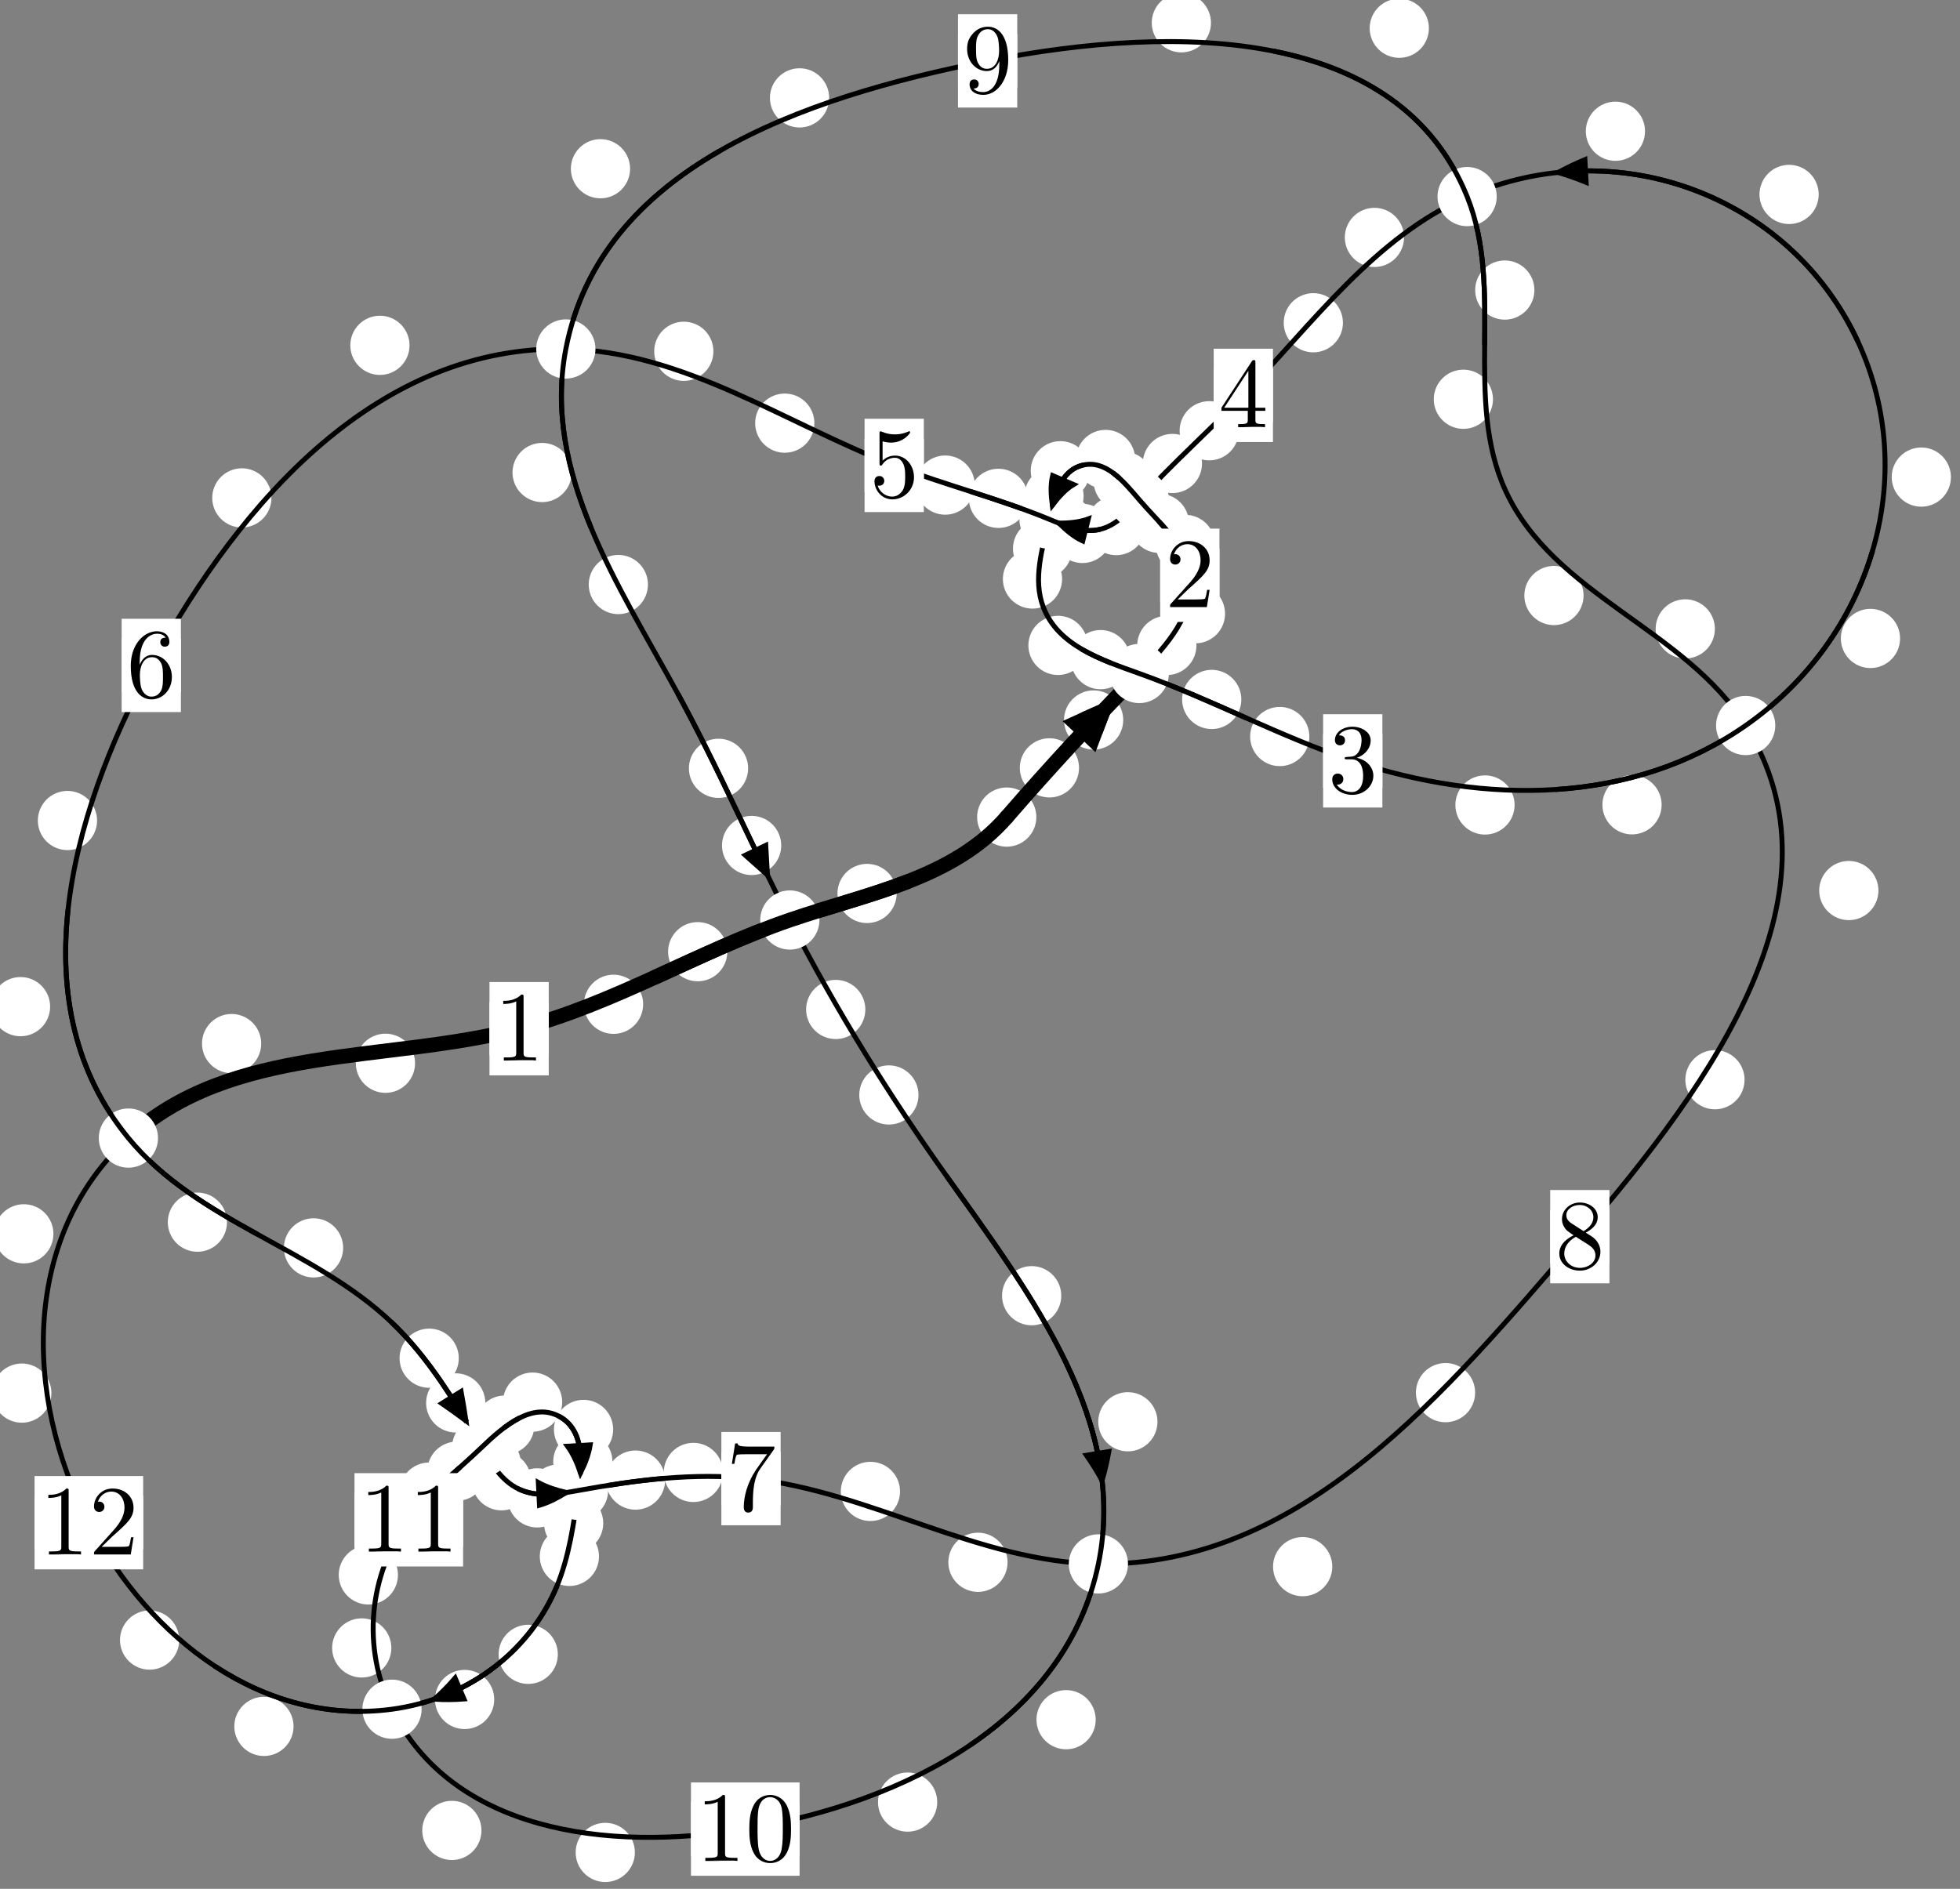 <?xml version="1.0"?>
<!-- Created by MetaPost 1.999 on 2021.07.06:0010 -->
<svg version="1.1" xmlns="http://www.w3.org/2000/svg" xmlns:xlink="http://www.w3.org/1999/xlink" width="197.844" height="190.704" viewBox="0 0 197.844 190.704">
<rect x="0" y="0" width="197.844" height="190.704" fill="#808080" stroke="none"/>
<!-- Original BoundingBox: -115.917358 -122.017807 81.927139 68.686371 -->
  <defs>
    <g transform="scale(0.01,0.01)" id="GLYPHcmr10_48">
      <path style="fill-rule: evenodd;" d="M460 -320C460 -400,455 -480,420 -554C374 -650,292 -666,250 -666C190 -666,117 -640,76 -547C44 -478,39 -400,39 -320C39 -245,43 -155,84 -79C127 2,200 22,249 22C303 22,379 1,423 -94C455 -163,460 -241,460 -320M249 -0C210 -0,151 -25,133 -121C122 -181,122 -273,122 -332C122 -396,122 -462,130 -516C149 -635,224 -644,249 -644C282 -644,348 -626,367 -527C377 -471,377 -395,377 -332C377 -257,377 -189,366 -125C351 -30,294 -0,249 -0"></path>
    </g>
    <g transform="scale(0.01,0.01)" id="GLYPHcmr10_49">
      <path style="fill-rule: evenodd;" d="M294 -640C294 -664,294 -666,271 -666C209 -602,121 -602,89 -602L89 -571C109 -571,168 -571,220 -597L220 -79C220 -43,217 -31,127 -31L95 -31L95 -0L257 -0L130 -3L217 -3L257 -3L297 -3L384 -3L419 -0L419 -31L387 -31C297 -31,294 -42,294 -79"></path>
    </g>
    <g transform="scale(0.01,0.01)" id="GLYPHcmr10_50">
      <path style="fill-rule: evenodd;" d="M127 -77L233 -180C389 -318,449 -372,449 -472C449 -586,359 -666,237 -666C124 -666,50 -574,50 -485C50 -429,100 -429,103 -429C120 -429,155 -441,155 -482C155 -508,137 -534,102 -534C94 -534,92 -534,89 -533C112 -598,166 -635,224 -635C315 -635,358 -554,358 -472C358 -392,308 -313,253 -251L61 -37C50 -26,50 -24,50 -0L421 -0L449 -174L424 -174C419 -144,412 -100,402 -85C395 -77,329 -77,307 -77"></path>
    </g>
    <g transform="scale(0.01,0.01)" id="GLYPHcmr10_51">
      <path style="fill-rule: evenodd;" d="M290 -352C372 -379,430 -449,430 -528C430 -610,342 -666,246 -666C145 -666,69 -606,69 -530C69 -497,91 -478,120 -478C151 -478,171 -500,171 -529C171 -579,124 -579,109 -579C140 -628,206 -641,242 -641C283 -641,338 -619,338 -529C338 -517,336 -459,310 -415C280 -367,246 -364,221 -363C213 -362,189 -360,182 -360C174 -359,167 -358,167 -348C167 -337,174 -337,191 -337L235 -337C317 -337,354 -269,354 -171C354 -35,285 -6,241 -6C198 -6,123 -23,88 -82C123 -77,154 -99,154 -137C154 -173,127 -193,98 -193C74 -193,42 -179,42 -135C42 -44,135 22,244 22C366 22,457 -69,457 -171C457 -253,394 -331,290 -352"></path>
    </g>
    <g transform="scale(0.01,0.01)" id="GLYPHcmr10_52">
      <path style="fill-rule: evenodd;" d="M294 -165L294 -78C294 -42,292 -31,218 -31L197 -31L197 -0L332 -0L238 -3L290 -3L332 -3L374 -3L427 -3L468 -0L468 -31L447 -31C373 -31,371 -42,371 -78L371 -165L471 -165L471 -196L371 -196L371 -651C371 -671,371 -677,355 -677C346 -677,343 -677,335 -665L28 -196L28 -165M300 -196L56 -196L300 -569"></path>
    </g>
    <g transform="scale(0.01,0.01)" id="GLYPHcmr10_53">
      <path style="fill-rule: evenodd;" d="M449 -201C449 -320,367 -420,259 -420C211 -420,168 -404,132 -369L132 -564C152 -558,185 -551,217 -551C340 -551,410 -642,410 -655C410 -661,407 -666,400 -666C399 -666,397 -666,392 -663C372 -654,323 -634,256 -634C216 -634,170 -641,123 -662C115 -665,113 -665,111 -665C101 -665,101 -657,101 -641L101 -345C101 -327,101 -319,115 -319C122 -319,124 -322,128 -328C139 -344,176 -398,257 -398C309 -398,334 -352,342 -334C358 -297,360 -258,360 -208C360 -173,360 -113,336 -71C312 -32,275 -6,229 -6C156 -6,99 -59,82 -118C85 -117,88 -116,99 -116C132 -116,149 -141,149 -165C149 -189,132 -214,99 -214C85 -214,50 -207,50 -161C50 -75,119 22,231 22C347 22,449 -74,449 -201"></path>
    </g>
    <g transform="scale(0.01,0.01)" id="GLYPHcmr10_54">
      <path style="fill-rule: evenodd;" d="M132 -328L132 -352C132 -605,256 -641,307 -641C331 -641,373 -635,395 -601C380 -601,340 -601,340 -556C340 -525,364 -510,386 -510C402 -510,432 -519,432 -558C432 -618,388 -666,305 -666C177 -666,42 -537,42 -316C42 -49,158 22,251 22C362 22,457 -72,457 -204C457 -331,368 -427,257 -427C189 -427,152 -376,132 -328M251 -6C188 -6,158 -66,152 -81C134 -128,134 -208,134 -226C134 -304,166 -404,256 -404C272 -404,318 -404,349 -342C367 -305,367 -254,367 -205C367 -157,367 -107,350 -71C320 -11,274 -6,251 -6"></path>
    </g>
    <g transform="scale(0.01,0.01)" id="GLYPHcmr10_55">
      <path style="fill-rule: evenodd;" d="M476 -609C485 -621,485 -623,485 -644L242 -644C120 -644,118 -657,114 -676L89 -676L56 -470L81 -470C84 -486,93 -549,106 -561C113 -567,191 -567,204 -567L411 -567C400 -551,321 -442,299 -409C209 -274,176 -135,176 -33C176 -23,176 22,222 22C268 22,268 -23,268 -33L268 -84C268 -139,271 -194,279 -248C283 -271,297 -357,341 -419"></path>
    </g>
    <g transform="scale(0.01,0.01)" id="GLYPHcmr10_56">
      <path style="fill-rule: evenodd;" d="M163 -457C117 -487,113 -521,113 -538C113 -599,178 -641,249 -641C322 -641,386 -589,386 -517C386 -460,347 -412,287 -377M309 -362C381 -399,430 -451,430 -517C430 -609,341 -666,250 -666C150 -666,69 -592,69 -499C69 -481,71 -436,113 -389C124 -377,161 -352,186 -335C128 -306,42 -250,42 -151C42 -45,144 22,249 22C362 22,457 -61,457 -168C457 -204,446 -249,408 -291C389 -312,373 -322,309 -362M209 -320L332 -242C360 -223,407 -193,407 -132C407 -58,332 -6,250 -6C164 -6,92 -68,92 -151C92 -209,124 -273,209 -320"></path>
    </g>
    <g transform="scale(0.01,0.01)" id="GLYPHcmr10_57">
      <path style="fill-rule: evenodd;" d="M367 -318L367 -286C367 -52,263 -6,205 -6C188 -6,134 -8,107 -42C151 -42,159 -71,159 -88C159 -119,135 -134,113 -134C97 -134,67 -125,67 -86C67 -19,121 22,206 22C335 22,457 -114,457 -329C457 -598,342 -666,253 -666C198 -666,149 -648,106 -603C65 -558,42 -516,42 -441C42 -316,130 -218,242 -218C303 -218,344 -260,367 -318M243 -241C227 -241,181 -241,150 -304C132 -341,132 -391,132 -440C132 -494,132 -541,153 -578C180 -628,218 -641,253 -641C299 -641,332 -607,349 -562C361 -530,365 -467,365 -421C365 -338,331 -241,243 -241"></path>
    </g>
  </defs>
  <path d="M108.918 77.526C108.918 76.734,108.603 75.973,108.042 75.413C107.482 74.852,106.722 74.538,105.929 74.538C105.136 74.538,104.376 74.852,103.816 75.413C103.255 75.973,102.94 76.734,102.94 77.526C102.94 78.319,103.255 79.079,103.816 79.64C104.376 80.2,105.136 80.515,105.929 80.515C106.722 80.515,107.482 80.2,108.042 79.64C108.603 79.079,108.918 78.319,108.918 77.526Z" style="fill: rgb(100%,100%,100%);stroke: none;"></path>
  <path d="M104.609 82.496C104.609 81.703,104.294 80.943,103.734 80.382C103.173 79.822,102.413 79.507,101.62 79.507C100.828 79.507,100.068 79.822,99.507 80.382C98.947 80.943,98.632 81.703,98.632 82.496C98.632 83.288,98.947 84.049,99.507 84.609C100.068 85.17,100.828 85.485,101.62 85.485C102.413 85.485,103.173 85.17,103.734 84.609C104.294 84.049,104.609 83.288,104.609 82.496Z" style="fill: rgb(100%,100%,100%);stroke: none;"></path>
  <path d="M120.77 65.169C120.77 64.376,120.455 63.616,119.894 63.056C119.334 62.495,118.574 62.18,117.781 62.18C116.988 62.18,116.228 62.495,115.668 63.056C115.107 63.616,114.792 64.376,114.792 65.169C114.792 65.962,115.107 66.722,115.668 67.282C116.228 67.843,116.988 68.158,117.781 68.158C118.574 68.158,119.334 67.843,119.894 67.282C120.455 66.722,120.77 65.962,120.77 65.169Z" style="fill: rgb(100%,100%,100%);stroke: none;"></path>
  <path d="M113.38 72.692C113.38 71.899,113.065 71.139,112.504 70.579C111.944 70.018,111.184 69.703,110.391 69.703C109.598 69.703,108.838 70.018,108.278 70.579C107.717 71.139,107.402 71.899,107.402 72.692C107.402 73.485,107.717 74.245,108.278 74.805C108.838 75.366,109.598 75.681,110.391 75.681C111.184 75.681,111.944 75.366,112.504 74.805C113.065 74.245,113.38 73.485,113.38 72.692Z" style="fill: rgb(100%,100%,100%);stroke: none;"></path>
  <path d="M122.634 54.967C122.634 54.175,122.319 53.415,121.759 52.854C121.198 52.294,120.438 51.979,119.645 51.979C118.853 51.979,118.093 52.294,117.532 52.854C116.972 53.415,116.657 54.175,116.657 54.967C116.657 55.76,116.972 56.52,117.532 57.081C118.093 57.641,118.853 57.956,119.645 57.956C120.438 57.956,121.198 57.641,121.759 57.081C122.319 56.52,122.634 55.76,122.634 54.967Z" style="fill: rgb(100%,100%,100%);stroke: none;"></path>
  <path d="M123.658 61.964C123.658 61.171,123.343 60.411,122.783 59.85C122.222 59.29,121.462 58.975,120.67 58.975C119.877 58.975,119.117 59.29,118.556 59.85C117.996 60.411,117.681 61.171,117.681 61.964C117.681 62.756,117.996 63.517,118.556 64.077C119.117 64.637,119.877 64.952,120.67 64.952C121.462 64.952,122.222 64.637,122.783 64.077C123.343 63.517,123.658 62.756,123.658 61.964Z" style="fill: rgb(100%,100%,100%);stroke: none;"></path>
  <path d="M116.371 48.567C116.371 47.775,116.056 47.015,115.495 46.454C114.935 45.894,114.175 45.579,113.382 45.579C112.589 45.579,111.829 45.894,111.269 46.454C110.708 47.015,110.393 47.775,110.393 48.567C110.393 49.36,110.708 50.12,111.269 50.681C111.829 51.241,112.589 51.556,113.382 51.556C114.175 51.556,114.935 51.241,115.495 50.681C116.056 50.12,116.371 49.36,116.371 48.567Z" style="fill: rgb(100%,100%,100%);stroke: none;"></path>
  <path d="M120.02 52.842C120.02 52.049,119.705 51.289,119.145 50.728C118.584 50.168,117.824 49.853,117.032 49.853C116.239 49.853,115.479 50.168,114.918 50.728C114.358 51.289,114.043 52.049,114.043 52.842C114.043 53.634,114.358 54.394,114.918 54.955C115.479 55.515,116.239 55.83,117.032 55.83C117.824 55.83,118.584 55.515,119.145 54.955C119.705 54.394,120.02 53.634,120.02 52.842Z" style="fill: rgb(100%,100%,100%);stroke: none;"></path>
  <path d="M110.022 47.529C110.022 46.736,109.707 45.976,109.147 45.416C108.586 44.855,107.826 44.54,107.033 44.54C106.241 44.54,105.481 44.855,104.92 45.416C104.36 45.976,104.045 46.736,104.045 47.529C104.045 48.322,104.36 49.082,104.92 49.642C105.481 50.203,106.241 50.518,107.033 50.518C107.826 50.518,108.586 50.203,109.147 49.642C109.707 49.082,110.022 48.322,110.022 47.529Z" style="fill: rgb(100%,100%,100%);stroke: none;"></path>
  <path d="M114.587 46.389C114.587 45.597,114.272 44.837,113.711 44.276C113.151 43.716,112.391 43.401,111.598 43.401C110.805 43.401,110.045 43.716,109.485 44.276C108.924 44.837,108.609 45.597,108.609 46.389C108.609 47.182,108.924 47.942,109.485 48.503C110.045 49.063,110.805 49.378,111.598 49.378C112.391 49.378,113.151 49.063,113.711 48.503C114.272 47.942,114.587 47.182,114.587 46.389Z" style="fill: rgb(100%,100%,100%);stroke: none;"></path>
  <path d="M108.227 55.391C108.227 54.599,107.912 53.838,107.352 53.278C106.791 52.717,106.031 52.402,105.239 52.402C104.446 52.402,103.686 52.717,103.125 53.278C102.565 53.838,102.25 54.599,102.25 55.391C102.25 56.184,102.565 56.944,103.125 57.505C103.686 58.065,104.446 58.38,105.239 58.38C106.031 58.38,106.791 58.065,107.352 57.505C107.912 56.944,108.227 56.184,108.227 55.391Z" style="fill: rgb(100%,100%,100%);stroke: none;"></path>
  <path d="M109.382 50.101C109.382 49.308,109.067 48.548,108.507 47.988C107.946 47.427,107.186 47.112,106.394 47.112C105.601 47.112,104.841 47.427,104.28 47.988C103.72 48.548,103.405 49.308,103.405 50.101C103.405 50.894,103.72 51.654,104.28 52.214C104.841 52.775,105.601 53.09,106.394 53.09C107.186 53.09,107.946 52.775,108.507 52.214C109.067 51.654,109.382 50.894,109.382 50.101Z" style="fill: rgb(100%,100%,100%);stroke: none;"></path>
  <path d="M109.784 65.163C109.784 64.37,109.469 63.61,108.908 63.049C108.348 62.489,107.588 62.174,106.795 62.174C106.002 62.174,105.242 62.489,104.682 63.049C104.121 63.61,103.806 64.37,103.806 65.163C103.806 65.955,104.121 66.715,104.682 67.276C105.242 67.836,106.002 68.151,106.795 68.151C107.588 68.151,108.348 67.836,108.908 67.276C109.469 66.715,109.784 65.955,109.784 65.163Z" style="fill: rgb(100%,100%,100%);stroke: none;"></path>
  <path d="M107.209 58.46C107.209 57.668,106.894 56.908,106.334 56.347C105.773 55.787,105.013 55.472,104.22 55.472C103.428 55.472,102.668 55.787,102.107 56.347C101.547 56.908,101.232 57.668,101.232 58.46C101.232 59.253,101.547 60.013,102.107 60.574C102.668 61.134,103.428 61.449,104.22 61.449C105.013 61.449,105.773 61.134,106.334 60.574C106.894 60.013,107.209 59.253,107.209 58.46Z" style="fill: rgb(100%,100%,100%);stroke: none;"></path>
  <path d="M125.301 70.619C125.301 69.826,124.986 69.066,124.425 68.506C123.865 67.945,123.105 67.63,122.312 67.63C121.519 67.63,120.759 67.945,120.199 68.506C119.638 69.066,119.323 69.826,119.323 70.619C119.323 71.412,119.638 72.172,120.199 72.732C120.759 73.293,121.519 73.608,122.312 73.608C123.105 73.608,123.865 73.293,124.425 72.732C124.986 72.172,125.301 71.412,125.301 70.619Z" style="fill: rgb(100%,100%,100%);stroke: none;"></path>
  <path d="M114.08 66.6C114.08 65.807,113.765 65.047,113.204 64.487C112.644 63.926,111.884 63.611,111.091 63.611C110.298 63.611,109.538 63.926,108.978 64.487C108.417 65.047,108.102 65.807,108.102 66.6C108.102 67.393,108.417 68.153,108.978 68.713C109.538 69.274,110.298 69.589,111.091 69.589C111.884 69.589,112.644 69.274,113.204 68.713C113.765 68.153,114.08 67.393,114.08 66.6Z" style="fill: rgb(100%,100%,100%);stroke: none;"></path>
  <path d="M152.884 81.275C152.884 80.482,152.569 79.722,152.009 79.161C151.448 78.601,150.688 78.286,149.896 78.286C149.103 78.286,148.343 78.601,147.782 79.161C147.222 79.722,146.907 80.482,146.907 81.275C146.907 82.067,147.222 82.827,147.782 83.388C148.343 83.948,149.103 84.263,149.896 84.263C150.688 84.263,151.448 83.948,152.009 83.388C152.569 82.827,152.884 82.067,152.884 81.275Z" style="fill: rgb(100%,100%,100%);stroke: none;"></path>
  <path d="M132.168 74.363C132.168 73.57,131.853 72.81,131.292 72.25C130.732 71.689,129.972 71.374,129.179 71.374C128.386 71.374,127.626 71.689,127.066 72.25C126.505 72.81,126.19 73.57,126.19 74.363C126.19 75.156,126.505 75.916,127.066 76.476C127.626 77.037,128.386 77.352,129.179 77.352C129.972 77.352,130.732 77.037,131.292 76.476C131.853 75.916,132.168 75.156,132.168 74.363Z" style="fill: rgb(100%,100%,100%);stroke: none;"></path>
  <path d="M191.794 64.461C191.794 63.668,191.479 62.908,190.918 62.347C190.358 61.787,189.598 61.472,188.805 61.472C188.012 61.472,187.252 61.787,186.692 62.347C186.131 62.908,185.816 63.668,185.816 64.461C185.816 65.253,186.131 66.014,186.692 66.574C187.252 67.135,188.012 67.45,188.805 67.45C189.598 67.45,190.358 67.135,190.918 66.574C191.479 66.014,191.794 65.253,191.794 64.461Z" style="fill: rgb(100%,100%,100%);stroke: none;"></path>
  <path d="M167.726 81.257C167.726 80.464,167.411 79.704,166.851 79.144C166.29 78.583,165.53 78.268,164.738 78.268C163.945 78.268,163.185 78.583,162.624 79.144C162.064 79.704,161.749 80.464,161.749 81.257C161.749 82.05,162.064 82.81,162.624 83.37C163.185 83.931,163.945 84.246,164.738 84.246C165.53 84.246,166.29 83.931,166.851 83.37C167.411 82.81,167.726 82.05,167.726 81.257Z" style="fill: rgb(100%,100%,100%);stroke: none;"></path>
  <path d="M183.581 19.631C183.581 18.838,183.266 18.078,182.706 17.517C182.145 16.957,181.385 16.642,180.593 16.642C179.8 16.642,179.04 16.957,178.479 17.517C177.919 18.078,177.604 18.838,177.604 19.631C177.604 20.423,177.919 21.184,178.479 21.744C179.04 22.305,179.8 22.62,180.593 22.62C181.385 22.62,182.145 22.305,182.706 21.744C183.266 21.184,183.581 20.423,183.581 19.631Z" style="fill: rgb(100%,100%,100%);stroke: none;"></path>
  <path d="M196.927 48.169C196.927 47.377,196.612 46.616,196.052 46.056C195.491 45.495,194.731 45.181,193.938 45.181C193.146 45.181,192.386 45.495,191.825 46.056C191.265 46.616,190.95 47.377,190.95 48.169C190.95 48.962,191.265 49.722,191.825 50.283C192.386 50.843,193.146 51.158,193.938 51.158C194.731 51.158,195.491 50.843,196.052 50.283C196.612 49.722,196.927 48.962,196.927 48.169Z" style="fill: rgb(100%,100%,100%);stroke: none;"></path>
  <path d="M141.725 23.97C141.725 23.178,141.41 22.417,140.849 21.857C140.289 21.297,139.529 20.982,138.736 20.982C137.943 20.982,137.183 21.297,136.623 21.857C136.062 22.417,135.747 23.178,135.747 23.97C135.747 24.763,136.062 25.523,136.623 26.084C137.183 26.644,137.943 26.959,138.736 26.959C139.529 26.959,140.289 26.644,140.849 26.084C141.41 25.523,141.725 24.763,141.725 23.97Z" style="fill: rgb(100%,100%,100%);stroke: none;"></path>
  <path d="M166.05 13.25C166.05 12.458,165.735 11.698,165.175 11.137C164.614 10.577,163.854 10.262,163.062 10.262C162.269 10.262,161.509 10.577,160.948 11.137C160.388 11.698,160.073 12.458,160.073 13.25C160.073 14.043,160.388 14.803,160.948 15.364C161.509 15.924,162.269 16.239,163.062 16.239C163.854 16.239,164.614 15.924,165.175 15.364C165.735 14.803,166.05 14.043,166.05 13.25Z" style="fill: rgb(100%,100%,100%);stroke: none;"></path>
  <path d="M125.048 43.491C125.048 42.698,124.733 41.938,124.173 41.378C123.613 40.817,122.852 40.502,122.06 40.502C121.267 40.502,120.507 40.817,119.946 41.378C119.386 41.938,119.071 42.698,119.071 43.491C119.071 44.284,119.386 45.044,119.946 45.604C120.507 46.165,121.267 46.48,122.06 46.48C122.852 46.48,123.613 46.165,124.173 45.604C124.733 45.044,125.048 44.284,125.048 43.491Z" style="fill: rgb(100%,100%,100%);stroke: none;"></path>
  <path d="M135.556 32.587C135.556 31.794,135.241 31.034,134.681 30.473C134.12 29.913,133.36 29.598,132.568 29.598C131.775 29.598,131.015 29.913,130.454 30.473C129.894 31.034,129.579 31.794,129.579 32.587C129.579 33.379,129.894 34.139,130.454 34.7C131.015 35.26,131.775 35.575,132.568 35.575C133.36 35.575,134.12 35.26,134.681 34.7C135.241 34.139,135.556 33.379,135.556 32.587Z" style="fill: rgb(100%,100%,100%);stroke: none;"></path>
  <path d="M116.839 51.723C116.839 50.93,116.524 50.17,115.964 49.609C115.403 49.049,114.643 48.734,113.85 48.734C113.058 48.734,112.298 49.049,111.737 49.609C111.177 50.17,110.862 50.93,110.862 51.723C110.862 52.515,111.177 53.276,111.737 53.836C112.298 54.397,113.058 54.711,113.85 54.711C114.643 54.711,115.403 54.397,115.964 53.836C116.524 53.276,116.839 52.515,116.839 51.723Z" style="fill: rgb(100%,100%,100%);stroke: none;"></path>
  <path d="M121.333 46.796C121.333 46.003,121.018 45.243,120.458 44.683C119.897 44.122,119.137 43.807,118.344 43.807C117.551 43.807,116.791 44.122,116.231 44.683C115.67 45.243,115.355 46.003,115.355 46.796C115.355 47.589,115.67 48.349,116.231 48.909C116.791 49.47,117.551 49.785,118.344 49.785C119.137 49.785,119.897 49.47,120.458 48.909C121.018 48.349,121.333 47.589,121.333 46.796Z" style="fill: rgb(100%,100%,100%);stroke: none;"></path>
  <path d="M112.248 53.859C112.248 53.066,111.933 52.306,111.372 51.746C110.812 51.185,110.052 50.87,109.259 50.87C108.466 50.87,107.706 51.185,107.146 51.746C106.585 52.306,106.27 53.066,106.27 53.859C106.27 54.652,106.585 55.412,107.146 55.972C107.706 56.533,108.466 56.848,109.259 56.848C110.052 56.848,110.812 56.533,111.372 55.972C111.933 55.412,112.248 54.652,112.248 53.859Z" style="fill: rgb(100%,100%,100%);stroke: none;"></path>
  <path d="M115.656 53.065C115.656 52.272,115.341 51.512,114.78 50.951C114.22 50.391,113.46 50.076,112.667 50.076C111.874 50.076,111.114 50.391,110.554 50.951C109.993 51.512,109.678 52.272,109.678 53.065C109.678 53.857,109.993 54.618,110.554 55.178C111.114 55.739,111.874 56.053,112.667 56.053C113.46 56.053,114.22 55.739,114.78 55.178C115.341 54.618,115.656 53.857,115.656 53.065Z" style="fill: rgb(100%,100%,100%);stroke: none;"></path>
  <path d="M103.775 50.316C103.775 49.523,103.46 48.763,102.899 48.203C102.339 47.642,101.578 47.327,100.786 47.327C99.993 47.327,99.233 47.642,98.672 48.203C98.112 48.763,97.797 49.523,97.797 50.316C97.797 51.109,98.112 51.869,98.672 52.429C99.233 52.99,99.993 53.305,100.786 53.305C101.578 53.305,102.339 52.99,102.899 52.429C103.46 51.869,103.775 51.109,103.775 50.316Z" style="fill: rgb(100%,100%,100%);stroke: none;"></path>
  <path d="M110.528 53.098C110.528 52.306,110.213 51.545,109.653 50.985C109.092 50.424,108.332 50.11,107.539 50.11C106.747 50.11,105.986 50.424,105.426 50.985C104.865 51.545,104.55 52.306,104.55 53.098C104.55 53.891,104.865 54.651,105.426 55.212C105.986 55.772,106.747 56.087,107.539 56.087C108.332 56.087,109.092 55.772,109.653 55.212C110.213 54.651,110.528 53.891,110.528 53.098Z" style="fill: rgb(100%,100%,100%);stroke: none;"></path>
  <path d="M82.204 42.722C82.204 41.93,81.889 41.169,81.329 40.609C80.768 40.048,80.008 39.734,79.215 39.734C78.423 39.734,77.663 40.048,77.102 40.609C76.542 41.169,76.227 41.93,76.227 42.722C76.227 43.515,76.542 44.275,77.102 44.836C77.663 45.396,78.423 45.711,79.215 45.711C80.008 45.711,80.768 45.396,81.329 44.836C81.889 44.275,82.204 43.515,82.204 42.722Z" style="fill: rgb(100%,100%,100%);stroke: none;"></path>
  <path d="M98.396 48.977C98.396 48.184,98.081 47.424,97.52 46.864C96.96 46.303,96.2 45.988,95.407 45.988C94.614 45.988,93.854 46.303,93.294 46.864C92.733 47.424,92.418 48.184,92.418 48.977C92.418 49.77,92.733 50.53,93.294 51.09C93.854 51.651,94.614 51.966,95.407 51.966C96.2 51.966,96.96 51.651,97.52 51.09C98.081 50.53,98.396 49.77,98.396 48.977Z" style="fill: rgb(100%,100%,100%);stroke: none;"></path>
  <path d="M41.338 34.866C41.338 34.073,41.023 33.313,40.463 32.753C39.902 32.192,39.142 31.877,38.35 31.877C37.557 31.877,36.797 32.192,36.236 32.753C35.676 33.313,35.361 34.073,35.361 34.866C35.361 35.659,35.676 36.419,36.236 36.979C36.797 37.54,37.557 37.855,38.35 37.855C39.142 37.855,39.902 37.54,40.463 36.979C41.023 36.419,41.338 35.659,41.338 34.866Z" style="fill: rgb(100%,100%,100%);stroke: none;"></path>
  <path d="M72.013 35.468C72.013 34.675,71.698 33.915,71.138 33.354C70.578 32.794,69.817 32.479,69.025 32.479C68.232 32.479,67.472 32.794,66.911 33.354C66.351 33.915,66.036 34.675,66.036 35.468C66.036 36.26,66.351 37.02,66.911 37.581C67.472 38.141,68.232 38.456,69.025 38.456C69.817 38.456,70.578 38.141,71.138 37.581C71.698 37.02,72.013 36.26,72.013 35.468Z" style="fill: rgb(100%,100%,100%);stroke: none;"></path>
  <path d="M9.798 82.843C9.798 82.05,9.483 81.29,8.922 80.729C8.362 80.169,7.602 79.854,6.809 79.854C6.016 79.854,5.256 80.169,4.695 80.729C4.135 81.29,3.82 82.05,3.82 82.843C3.82 83.635,4.135 84.395,4.695 84.956C5.256 85.516,6.016 85.831,6.809 85.831C7.602 85.831,8.362 85.516,8.922 84.956C9.483 84.395,9.798 83.635,9.798 82.843Z" style="fill: rgb(100%,100%,100%);stroke: none;"></path>
  <path d="M27.401 50.269C27.401 49.477,27.086 48.717,26.525 48.156C25.965 47.596,25.204 47.281,24.412 47.281C23.619 47.281,22.859 47.596,22.298 48.156C21.738 48.717,21.423 49.477,21.423 50.269C21.423 51.062,21.738 51.822,22.298 52.383C22.859 52.943,23.619 53.258,24.412 53.258C25.204 53.258,25.965 52.943,26.525 52.383C27.086 51.822,27.401 51.062,27.401 50.269Z" style="fill: rgb(100%,100%,100%);stroke: none;"></path>
  <path d="M22.915 123.395C22.915 122.603,22.601 121.843,22.04 121.282C21.48 120.722,20.719 120.407,19.927 120.407C19.134 120.407,18.374 120.722,17.813 121.282C17.253 121.843,16.938 122.603,16.938 123.395C16.938 124.188,17.253 124.948,17.813 125.509C18.374 126.069,19.134 126.384,19.927 126.384C20.719 126.384,21.48 126.069,22.04 125.509C22.601 124.948,22.915 124.188,22.915 123.395Z" style="fill: rgb(100%,100%,100%);stroke: none;"></path>
  <path d="M5.06 101.635C5.06 100.842,4.745 100.082,4.185 99.522C3.624 98.961,2.864 98.646,2.071 98.646C1.279 98.646,0.519 98.961,-0.042 99.522C-0.602 100.082,-0.917 100.842,-0.917 101.635C-0.917 102.428,-0.602 103.188,-0.042 103.748C0.519 104.309,1.279 104.624,2.071 104.624C2.864 104.624,3.624 104.309,4.185 103.748C4.745 103.188,5.06 102.428,5.06 101.635Z" style="fill: rgb(100%,100%,100%);stroke: none;"></path>
  <path d="M46.31 137.131C46.31 136.338,45.995 135.578,45.435 135.017C44.874 134.457,44.114 134.142,43.321 134.142C42.529 134.142,41.768 134.457,41.208 135.017C40.647 135.578,40.332 136.338,40.332 137.131C40.332 137.923,40.647 138.683,41.208 139.244C41.768 139.804,42.529 140.119,43.321 140.119C44.114 140.119,44.874 139.804,45.435 139.244C45.995 138.683,46.31 137.923,46.31 137.131Z" style="fill: rgb(100%,100%,100%);stroke: none;"></path>
  <path d="M34.638 125.991C34.638 125.198,34.323 124.438,33.762 123.878C33.202 123.317,32.442 123.002,31.649 123.002C30.856 123.002,30.096 123.317,29.536 123.878C28.975 124.438,28.66 125.198,28.66 125.991C28.66 126.784,28.975 127.544,29.536 128.104C30.096 128.665,30.856 128.98,31.649 128.98C32.442 128.98,33.202 128.665,33.762 128.104C34.323 127.544,34.638 126.784,34.638 125.991Z" style="fill: rgb(100%,100%,100%);stroke: none;"></path>
  <path d="M52.578 147.79C52.578 146.997,52.263 146.237,51.702 145.676C51.142 145.116,50.382 144.801,49.589 144.801C48.796 144.801,48.036 145.116,47.476 145.676C46.915 146.237,46.6 146.997,46.6 147.79C46.6 148.583,46.915 149.343,47.476 149.903C48.036 150.464,48.796 150.779,49.589 150.779C50.382 150.779,51.142 150.464,51.702 149.903C52.263 149.343,52.578 148.583,52.578 147.79Z" style="fill: rgb(100%,100%,100%);stroke: none;"></path>
  <path d="M48.989 141.644C48.989 140.851,48.674 140.091,48.114 139.531C47.553 138.97,46.793 138.655,46.001 138.655C45.208 138.655,44.448 138.97,43.887 139.531C43.327 140.091,43.012 140.851,43.012 141.644C43.012 142.437,43.327 143.197,43.887 143.757C44.448 144.318,45.208 144.633,46.001 144.633C46.793 144.633,47.553 144.318,48.114 143.757C48.674 143.197,48.989 142.437,48.989 141.644Z" style="fill: rgb(100%,100%,100%);stroke: none;"></path>
  <path d="M57.214 151.231C57.214 150.439,56.899 149.679,56.338 149.118C55.778 148.558,55.018 148.243,54.225 148.243C53.432 148.243,52.672 148.558,52.112 149.118C51.551 149.679,51.236 150.439,51.236 151.231C51.236 152.024,51.551 152.784,52.112 153.345C52.672 153.905,53.432 154.22,54.225 154.22C55.018 154.22,55.778 153.905,56.338 153.345C56.899 152.784,57.214 152.024,57.214 151.231Z" style="fill: rgb(100%,100%,100%);stroke: none;"></path>
  <path d="M53.61 149.505C53.61 148.713,53.295 147.953,52.735 147.392C52.174 146.832,51.414 146.517,50.621 146.517C49.829 146.517,49.069 146.832,48.508 147.392C47.948 147.953,47.633 148.713,47.633 149.505C47.633 150.298,47.948 151.058,48.508 151.619C49.069 152.179,49.829 152.494,50.621 152.494C51.414 152.494,52.174 152.179,52.735 151.619C53.295 151.058,53.61 150.298,53.61 149.505Z" style="fill: rgb(100%,100%,100%);stroke: none;"></path>
  <path d="M67.138 149.436C67.138 148.644,66.823 147.884,66.263 147.323C65.702 146.763,64.942 146.448,64.149 146.448C63.357 146.448,62.596 146.763,62.036 147.323C61.475 147.884,61.161 148.644,61.161 149.436C61.161 150.229,61.475 150.989,62.036 151.55C62.596 152.11,63.357 152.425,64.149 152.425C64.942 152.425,65.702 152.11,66.263 151.55C66.823 150.989,67.138 150.229,67.138 149.436Z" style="fill: rgb(100%,100%,100%);stroke: none;"></path>
  <path d="M59.351 150.849C59.351 150.057,59.036 149.297,58.475 148.736C57.915 148.176,57.155 147.861,56.362 147.861C55.569 147.861,54.809 148.176,54.249 148.736C53.688 149.297,53.373 150.057,53.373 150.849C53.373 151.642,53.688 152.402,54.249 152.963C54.809 153.523,55.569 153.838,56.362 153.838C57.155 153.838,57.915 153.523,58.475 152.963C59.036 152.402,59.351 151.642,59.351 150.849Z" style="fill: rgb(100%,100%,100%);stroke: none;"></path>
  <path d="M90.85 150.58C90.85 149.787,90.535 149.027,89.975 148.466C89.414 147.906,88.654 147.591,87.862 147.591C87.069 147.591,86.309 147.906,85.748 148.466C85.188 149.027,84.873 149.787,84.873 150.58C84.873 151.372,85.188 152.133,85.748 152.693C86.309 153.254,87.069 153.569,87.862 153.569C88.654 153.569,89.414 153.254,89.975 152.693C90.535 152.133,90.85 151.372,90.85 150.58Z" style="fill: rgb(100%,100%,100%);stroke: none;"></path>
  <path d="M72.978 148.663C72.978 147.871,72.663 147.111,72.103 146.55C71.542 145.99,70.782 145.675,69.989 145.675C69.197 145.675,68.437 145.99,67.876 146.55C67.316 147.111,67.001 147.871,67.001 148.663C67.001 149.456,67.316 150.216,67.876 150.777C68.437 151.337,69.197 151.652,69.989 151.652C70.782 151.652,71.542 151.337,72.103 150.777C72.663 150.216,72.978 149.456,72.978 148.663Z" style="fill: rgb(100%,100%,100%);stroke: none;"></path>
  <path d="M134.481 158.176C134.481 157.383,134.166 156.623,133.605 156.063C133.045 155.502,132.285 155.187,131.492 155.187C130.699 155.187,129.939 155.502,129.379 156.063C128.818 156.623,128.503 157.383,128.503 158.176C128.503 158.969,128.818 159.729,129.379 160.289C129.939 160.85,130.699 161.165,131.492 161.165C132.285 161.165,133.045 160.85,133.605 160.289C134.166 159.729,134.481 158.969,134.481 158.176Z" style="fill: rgb(100%,100%,100%);stroke: none;"></path>
  <path d="M101.704 157.735C101.704 156.943,101.389 156.183,100.829 155.622C100.268 155.062,99.508 154.747,98.715 154.747C97.923 154.747,97.162 155.062,96.602 155.622C96.041 156.183,95.726 156.943,95.726 157.735C95.726 158.528,96.041 159.288,96.602 159.849C97.162 160.409,97.923 160.724,98.715 160.724C99.508 160.724,100.268 160.409,100.829 159.849C101.389 159.288,101.704 158.528,101.704 157.735Z" style="fill: rgb(100%,100%,100%);stroke: none;"></path>
  <path d="M176.098 109.012C176.098 108.22,175.783 107.46,175.222 106.899C174.662 106.339,173.902 106.024,173.109 106.024C172.316 106.024,171.556 106.339,170.996 106.899C170.435 107.46,170.12 108.22,170.12 109.012C170.12 109.805,170.435 110.565,170.996 111.126C171.556 111.686,172.316 112.001,173.109 112.001C173.902 112.001,174.662 111.686,175.222 111.126C175.783 110.565,176.098 109.805,176.098 109.012Z" style="fill: rgb(100%,100%,100%);stroke: none;"></path>
  <path d="M148.901 140.607C148.901 139.814,148.586 139.054,148.025 138.494C147.465 137.933,146.705 137.618,145.912 137.618C145.119 137.618,144.359 137.933,143.799 138.494C143.238 139.054,142.923 139.814,142.923 140.607C142.923 141.4,143.238 142.16,143.799 142.72C144.359 143.281,145.119 143.596,145.912 143.596C146.705 143.596,147.465 143.281,148.025 142.72C148.586 142.16,148.901 141.4,148.901 140.607Z" style="fill: rgb(100%,100%,100%);stroke: none;"></path>
  <path d="M173.101 63.495C173.101 62.703,172.786 61.943,172.225 61.382C171.665 60.822,170.904 60.507,170.112 60.507C169.319 60.507,168.559 60.822,167.998 61.382C167.438 61.943,167.123 62.703,167.123 63.495C167.123 64.288,167.438 65.048,167.998 65.609C168.559 66.169,169.319 66.484,170.112 66.484C170.904 66.484,171.665 66.169,172.225 65.609C172.786 65.048,173.101 64.288,173.101 63.495Z" style="fill: rgb(100%,100%,100%);stroke: none;"></path>
  <path d="M189.61 89.913C189.61 89.12,189.295 88.36,188.734 87.799C188.174 87.239,187.414 86.924,186.621 86.924C185.828 86.924,185.068 87.239,184.508 87.799C183.947 88.36,183.632 89.12,183.632 89.913C183.632 90.705,183.947 91.465,184.508 92.026C185.068 92.586,185.828 92.901,186.621 92.901C187.414 92.901,188.174 92.586,188.734 92.026C189.295 91.465,189.61 90.705,189.61 89.913Z" style="fill: rgb(100%,100%,100%);stroke: none;"></path>
  <path d="M150.702 40.311C150.702 39.518,150.387 38.758,149.827 38.198C149.266 37.637,148.506 37.322,147.713 37.322C146.921 37.322,146.161 37.637,145.6 38.198C145.04 38.758,144.725 39.518,144.725 40.311C144.725 41.104,145.04 41.864,145.6 42.424C146.161 42.985,146.921 43.3,147.713 43.3C148.506 43.3,149.266 42.985,149.827 42.424C150.387 41.864,150.702 41.104,150.702 40.311Z" style="fill: rgb(100%,100%,100%);stroke: none;"></path>
  <path d="M159.846 60.127C159.846 59.334,159.531 58.574,158.97 58.014C158.41 57.453,157.65 57.138,156.857 57.138C156.064 57.138,155.304 57.453,154.744 58.014C154.183 58.574,153.868 59.334,153.868 60.127C153.868 60.92,154.183 61.68,154.744 62.24C155.304 62.801,156.064 63.116,156.857 63.116C157.65 63.116,158.41 62.801,158.97 62.24C159.531 61.68,159.846 60.92,159.846 60.127Z" style="fill: rgb(100%,100%,100%);stroke: none;"></path>
  <path d="M144.234 2.851C144.234 2.058,143.919 1.298,143.359 0.737C142.798 0.177,142.038 -0.138,141.245 -0.138C140.453 -0.138,139.692 0.177,139.132 0.737C138.571 1.298,138.256 2.058,138.256 2.851C138.256 3.643,138.571 4.403,139.132 4.964C139.692 5.524,140.453 5.839,141.245 5.839C142.038 5.839,142.798 5.524,143.359 4.964C143.919 4.403,144.234 3.643,144.234 2.851Z" style="fill: rgb(100%,100%,100%);stroke: none;"></path>
  <path d="M154.884 29.285C154.884 28.493,154.569 27.733,154.008 27.172C153.448 26.612,152.688 26.297,151.895 26.297C151.102 26.297,150.342 26.612,149.782 27.172C149.221 27.733,148.906 28.493,148.906 29.285C148.906 30.078,149.221 30.838,149.782 31.399C150.342 31.959,151.102 32.274,151.895 32.274C152.688 32.274,153.448 31.959,154.008 31.399C154.569 30.838,154.884 30.078,154.884 29.285Z" style="fill: rgb(100%,100%,100%);stroke: none;"></path>
  <path d="M83.695 9.882C83.695 9.089,83.38 8.329,82.819 7.769C82.259 7.208,81.499 6.893,80.706 6.893C79.913 6.893,79.153 7.208,78.593 7.769C78.032 8.329,77.717 9.089,77.717 9.882C77.717 10.675,78.032 11.435,78.593 11.995C79.153 12.556,79.913 12.871,80.706 12.871C81.499 12.871,82.259 12.556,82.819 11.995C83.38 11.435,83.695 10.675,83.695 9.882Z" style="fill: rgb(100%,100%,100%);stroke: none;"></path>
  <path d="M122.236 2.302C122.236 1.51,121.921 0.75,121.361 0.189C120.8 -0.371,120.04 -0.686,119.247 -0.686C118.455 -0.686,117.695 -0.371,117.134 0.189C116.574 0.75,116.259 1.51,116.259 2.302C116.259 3.095,116.574 3.855,117.134 4.416C117.695 4.976,118.455 5.291,119.247 5.291C120.04 5.291,120.8 4.976,121.361 4.416C121.921 3.855,122.236 3.095,122.236 2.302Z" style="fill: rgb(100%,100%,100%);stroke: none;"></path>
  <path d="M57.709 47.707C57.709 46.914,57.394 46.154,56.834 45.594C56.273 45.033,55.513 44.718,54.721 44.718C53.928 44.718,53.168 45.033,52.607 45.594C52.047 46.154,51.732 46.914,51.732 47.707C51.732 48.5,52.047 49.26,52.607 49.82C53.168 50.381,53.928 50.696,54.721 50.696C55.513 50.696,56.273 50.381,56.834 49.82C57.394 49.26,57.709 48.5,57.709 47.707Z" style="fill: rgb(100%,100%,100%);stroke: none;"></path>
  <path d="M63.602 17.037C63.602 16.244,63.287 15.484,62.726 14.923C62.166 14.363,61.406 14.048,60.613 14.048C59.82 14.048,59.06 14.363,58.5 14.923C57.939 15.484,57.624 16.244,57.624 17.037C57.624 17.829,57.939 18.589,58.5 19.15C59.06 19.71,59.82 20.025,60.613 20.025C61.406 20.025,62.166 19.71,62.726 19.15C63.287 18.589,63.602 17.829,63.602 17.037Z" style="fill: rgb(100%,100%,100%);stroke: none;"></path>
  <path d="M75.517 77.574C75.517 76.781,75.202 76.021,74.642 75.461C74.081 74.9,73.321 74.585,72.528 74.585C71.736 74.585,70.975 74.9,70.415 75.461C69.854 76.021,69.539 76.781,69.539 77.574C69.539 78.367,69.854 79.127,70.415 79.687C70.975 80.248,71.736 80.563,72.528 80.563C73.321 80.563,74.081 80.248,74.642 79.687C75.202 79.127,75.517 78.367,75.517 77.574Z" style="fill: rgb(100%,100%,100%);stroke: none;"></path>
  <path d="M65.404 59.018C65.404 58.225,65.089 57.465,64.529 56.905C63.968 56.344,63.208 56.029,62.416 56.029C61.623 56.029,60.863 56.344,60.302 56.905C59.742 57.465,59.427 58.225,59.427 59.018C59.427 59.811,59.742 60.571,60.302 61.131C60.863 61.692,61.623 62.007,62.416 62.007C63.208 62.007,63.968 61.692,64.529 61.131C65.089 60.571,65.404 59.811,65.404 59.018Z" style="fill: rgb(100%,100%,100%);stroke: none;"></path>
  <path d="M87.348 101.921C87.348 101.128,87.033 100.368,86.472 99.807C85.912 99.247,85.152 98.932,84.359 98.932C83.566 98.932,82.806 99.247,82.245 99.807C81.685 100.368,81.37 101.128,81.37 101.921C81.37 102.713,81.685 103.474,82.245 104.034C82.806 104.594,83.566 104.909,84.359 104.909C85.152 104.909,85.912 104.594,86.472 104.034C87.033 103.474,87.348 102.713,87.348 101.921Z" style="fill: rgb(100%,100%,100%);stroke: none;"></path>
  <path d="M78.857 85.362C78.857 84.569,78.542 83.809,77.982 83.248C77.421 82.688,76.661 82.373,75.868 82.373C75.076 82.373,74.315 82.688,73.755 83.248C73.194 83.809,72.88 84.569,72.88 85.362C72.88 86.154,73.194 86.914,73.755 87.475C74.315 88.035,75.076 88.35,75.868 88.35C76.661 88.35,77.421 88.035,77.982 87.475C78.542 86.914,78.857 86.154,78.857 85.362Z" style="fill: rgb(100%,100%,100%);stroke: none;"></path>
  <path d="M107.125 130.82C107.125 130.027,106.81 129.267,106.249 128.707C105.689 128.146,104.929 127.831,104.136 127.831C103.343 127.831,102.583 128.146,102.023 128.707C101.462 129.267,101.147 130.027,101.147 130.82C101.147 131.613,101.462 132.373,102.023 132.933C102.583 133.494,103.343 133.809,104.136 133.809C104.929 133.809,105.689 133.494,106.249 132.933C106.81 132.373,107.125 131.613,107.125 130.82Z" style="fill: rgb(100%,100%,100%);stroke: none;"></path>
  <path d="M92.713 110.553C92.713 109.76,92.398 109,91.837 108.439C91.277 107.879,90.517 107.564,89.724 107.564C88.931 107.564,88.171 107.879,87.611 108.439C87.05 109,86.735 109.76,86.735 110.553C86.735 111.345,87.05 112.105,87.611 112.666C88.171 113.226,88.931 113.541,89.724 113.541C90.517 113.541,91.277 113.226,91.837 112.666C92.398 112.105,92.713 111.345,92.713 110.553Z" style="fill: rgb(100%,100%,100%);stroke: none;"></path>
  <path d="M110.601 173.628C110.601 172.835,110.286 172.075,109.726 171.514C109.165 170.954,108.405 170.639,107.612 170.639C106.82 170.639,106.059 170.954,105.499 171.514C104.938 172.075,104.623 172.835,104.623 173.628C104.623 174.42,104.938 175.181,105.499 175.741C106.059 176.302,106.82 176.616,107.612 176.616C108.405 176.616,109.165 176.302,109.726 175.741C110.286 175.181,110.601 174.42,110.601 173.628Z" style="fill: rgb(100%,100%,100%);stroke: none;"></path>
  <path d="M116.836 143.548C116.836 142.755,116.521 141.995,115.961 141.434C115.4 140.874,114.64 140.559,113.847 140.559C113.055 140.559,112.294 140.874,111.734 141.434C111.174 141.995,110.859 142.755,110.859 143.548C110.859 144.34,111.174 145.101,111.734 145.661C112.294 146.222,113.055 146.536,113.847 146.536C114.64 146.536,115.4 146.222,115.961 145.661C116.521 145.101,116.836 144.34,116.836 143.548Z" style="fill: rgb(100%,100%,100%);stroke: none;"></path>
  <path d="M64.085 187.029C64.085 186.236,63.77 185.476,63.209 184.916C62.649 184.355,61.889 184.04,61.096 184.04C60.303 184.04,59.543 184.355,58.983 184.916C58.422 185.476,58.107 186.236,58.107 187.029C58.107 187.822,58.422 188.582,58.983 189.142C59.543 189.703,60.303 190.018,61.096 190.018C61.889 190.018,62.649 189.703,63.209 189.142C63.77 188.582,64.085 187.822,64.085 187.029Z" style="fill: rgb(100%,100%,100%);stroke: none;"></path>
  <path d="M94.604 181.947C94.604 181.154,94.289 180.394,93.729 179.833C93.168 179.273,92.408 178.958,91.615 178.958C90.823 178.958,90.062 179.273,89.502 179.833C88.941 180.394,88.626 181.154,88.626 181.947C88.626 182.739,88.941 183.499,89.502 184.06C90.062 184.62,90.823 184.935,91.615 184.935C92.408 184.935,93.168 184.62,93.729 184.06C94.289 183.499,94.604 182.739,94.604 181.947Z" style="fill: rgb(100%,100%,100%);stroke: none;"></path>
  <path d="M39.504 166.382C39.504 165.59,39.189 164.83,38.628 164.269C38.068 163.709,37.308 163.394,36.515 163.394C35.722 163.394,34.962 163.709,34.402 164.269C33.841 164.83,33.526 165.59,33.526 166.382C33.526 167.175,33.841 167.935,34.402 168.496C34.962 169.056,35.722 169.371,36.515 169.371C37.308 169.371,38.068 169.056,38.628 168.496C39.189 167.935,39.504 167.175,39.504 166.382Z" style="fill: rgb(100%,100%,100%);stroke: none;"></path>
  <path d="M48.599 184.808C48.599 184.015,48.285 183.255,47.724 182.694C47.164 182.134,46.403 181.819,45.611 181.819C44.818 181.819,44.058 182.134,43.497 182.694C42.937 183.255,42.622 184.015,42.622 184.808C42.622 185.6,42.937 186.361,43.497 186.921C44.058 187.482,44.818 187.796,45.611 187.796C46.403 187.796,47.164 187.482,47.724 186.921C48.285 186.361,48.599 185.6,48.599 184.808Z" style="fill: rgb(100%,100%,100%);stroke: none;"></path>
  <path d="M46.309 150.65C46.309 149.857,45.994 149.097,45.433 148.537C44.873 147.976,44.113 147.661,43.32 147.661C42.527 147.661,41.767 147.976,41.207 148.537C40.646 149.097,40.331 149.857,40.331 150.65C40.331 151.443,40.646 152.203,41.207 152.763C41.767 153.324,42.527 153.639,43.32 153.639C44.113 153.639,44.873 153.324,45.433 152.763C45.994 152.203,46.309 151.443,46.309 150.65Z" style="fill: rgb(100%,100%,100%);stroke: none;"></path>
  <path d="M40.17 159.01C40.17 158.218,39.855 157.458,39.295 156.897C38.734 156.337,37.974 156.022,37.181 156.022C36.389 156.022,35.628 156.337,35.068 156.897C34.508 157.458,34.193 158.218,34.193 159.01C34.193 159.803,34.508 160.563,35.068 161.124C35.628 161.684,36.389 161.999,37.181 161.999C37.974 161.999,38.734 161.684,39.295 161.124C39.855 160.563,40.17 159.803,40.17 159.01Z" style="fill: rgb(100%,100%,100%);stroke: none;"></path>
  <path d="M53.945 143.884C53.945 143.091,53.63 142.331,53.07 141.77C52.509 141.21,51.749 140.895,50.956 140.895C50.164 140.895,49.404 141.21,48.843 141.77C48.283 142.331,47.968 143.091,47.968 143.884C47.968 144.676,48.283 145.437,48.843 145.997C49.404 146.558,50.164 146.872,50.956 146.872C51.749 146.872,52.509 146.558,53.07 145.997C53.63 145.437,53.945 144.676,53.945 143.884Z" style="fill: rgb(100%,100%,100%);stroke: none;"></path>
  <path d="M49.113 148.536C49.113 147.743,48.798 146.983,48.237 146.423C47.677 145.862,46.917 145.547,46.124 145.547C45.331 145.547,44.571 145.862,44.011 146.423C43.45 146.983,43.135 147.743,43.135 148.536C43.135 149.329,43.45 150.089,44.011 150.649C44.571 151.21,45.331 151.525,46.124 151.525C46.917 151.525,47.677 151.21,48.237 150.649C48.798 150.089,49.113 149.329,49.113 148.536Z" style="fill: rgb(100%,100%,100%);stroke: none;"></path>
  <path d="M61.893 144.321C61.893 143.528,61.578 142.768,61.018 142.208C60.457 141.647,59.697 141.332,58.905 141.332C58.112 141.332,57.352 141.647,56.791 142.208C56.231 142.768,55.916 143.528,55.916 144.321C55.916 145.114,56.231 145.874,56.791 146.434C57.352 146.995,58.112 147.31,58.905 147.31C59.697 147.31,60.457 146.995,61.018 146.434C61.578 145.874,61.893 145.114,61.893 144.321Z" style="fill: rgb(100%,100%,100%);stroke: none;"></path>
  <path d="M56.748 141.563C56.748 140.771,56.433 140.011,55.872 139.45C55.312 138.89,54.552 138.575,53.759 138.575C52.966 138.575,52.206 138.89,51.646 139.45C51.085 140.011,50.77 140.771,50.77 141.563C50.77 142.356,51.085 143.116,51.646 143.677C52.206 144.237,52.966 144.552,53.759 144.552C54.552 144.552,55.312 144.237,55.872 143.677C56.433 143.116,56.748 142.356,56.748 141.563Z" style="fill: rgb(100%,100%,100%);stroke: none;"></path>
  <path d="M60.892 153.789C60.892 152.996,60.577 152.236,60.017 151.676C59.457 151.115,58.696 150.8,57.904 150.8C57.111 150.8,56.351 151.115,55.79 151.676C55.23 152.236,54.915 152.996,54.915 153.789C54.915 154.582,55.23 155.342,55.79 155.902C56.351 156.463,57.111 156.778,57.904 156.778C58.696 156.778,59.457 156.463,60.017 155.902C60.577 155.342,60.892 154.582,60.892 153.789Z" style="fill: rgb(100%,100%,100%);stroke: none;"></path>
  <path d="M61.82 147.577C61.82 146.785,61.505 146.024,60.945 145.464C60.384 144.903,59.624 144.588,58.831 144.588C58.039 144.588,57.279 144.903,56.718 145.464C56.158 146.024,55.843 146.785,55.843 147.577C55.843 148.37,56.158 149.13,56.718 149.691C57.279 150.251,58.039 150.566,58.831 150.566C59.624 150.566,60.384 150.251,60.945 149.691C61.505 149.13,61.82 148.37,61.82 147.577Z" style="fill: rgb(100%,100%,100%);stroke: none;"></path>
  <path d="M56.308 167.028C56.308 166.236,55.993 165.476,55.433 164.915C54.872 164.355,54.112 164.04,53.32 164.04C52.527 164.04,51.767 164.355,51.206 164.915C50.646 165.476,50.331 166.236,50.331 167.028C50.331 167.821,50.646 168.581,51.206 169.142C51.767 169.702,52.527 170.017,53.32 170.017C54.112 170.017,54.872 169.702,55.433 169.142C55.993 168.581,56.308 167.821,56.308 167.028Z" style="fill: rgb(100%,100%,100%);stroke: none;"></path>
  <path d="M60.463 157.14C60.463 156.348,60.148 155.588,59.588 155.027C59.027 154.467,58.267 154.152,57.474 154.152C56.682 154.152,55.922 154.467,55.361 155.027C54.801 155.588,54.486 156.348,54.486 157.14C54.486 157.933,54.801 158.693,55.361 159.254C55.922 159.814,56.682 160.129,57.474 160.129C58.267 160.129,59.027 159.814,59.588 159.254C60.148 158.693,60.463 157.933,60.463 157.14Z" style="fill: rgb(100%,100%,100%);stroke: none;"></path>
  <path d="M29.631 174.305C29.631 173.512,29.316 172.752,28.755 172.192C28.195 171.631,27.435 171.316,26.642 171.316C25.849 171.316,25.089 171.631,24.529 172.192C23.968 172.752,23.653 173.512,23.653 174.305C23.653 175.098,23.968 175.858,24.529 176.418C25.089 176.979,25.849 177.294,26.642 177.294C27.435 177.294,28.195 176.979,28.755 176.418C29.316 175.858,29.631 175.098,29.631 174.305Z" style="fill: rgb(100%,100%,100%);stroke: none;"></path>
  <path d="M49.886 171.585C49.886 170.793,49.571 170.032,49.011 169.472C48.45 168.911,47.69 168.597,46.897 168.597C46.105 168.597,45.345 168.911,44.784 169.472C44.224 170.032,43.909 170.793,43.909 171.585C43.909 172.378,44.224 173.138,44.784 173.699C45.345 174.259,46.105 174.574,46.897 174.574C47.69 174.574,48.45 174.259,49.011 173.699C49.571 173.138,49.886 172.378,49.886 171.585Z" style="fill: rgb(100%,100%,100%);stroke: none;"></path>
  <path d="M5.191 140.654C5.191 139.861,4.876 139.101,4.316 138.541C3.755 137.98,2.995 137.665,2.202 137.665C1.41 137.665,0.649 137.98,0.089 138.541C-0.472 139.101,-0.786 139.861,-0.786 140.654C-0.786 141.447,-0.472 142.207,0.089 142.767C0.649 143.328,1.41 143.643,2.202 143.643C2.995 143.643,3.755 143.328,4.316 142.767C4.876 142.207,5.191 141.447,5.191 140.654Z" style="fill: rgb(100%,100%,100%);stroke: none;"></path>
  <path d="M18.089 165.587C18.089 164.794,17.774 164.034,17.213 163.474C16.653 162.913,15.893 162.598,15.1 162.598C14.307 162.598,13.547 162.913,12.987 163.474C12.426 164.034,12.111 164.794,12.111 165.587C12.111 166.38,12.426 167.14,12.987 167.7C13.547 168.261,14.307 168.576,15.1 168.576C15.893 168.576,16.653 168.261,17.213 167.7C17.774 167.14,18.089 166.38,18.089 165.587Z" style="fill: rgb(100%,100%,100%);stroke: none;"></path>
  <path d="M26.367 105.364C26.367 104.571,26.052 103.811,25.491 103.251C24.931 102.69,24.171 102.375,23.378 102.375C22.585 102.375,21.825 102.69,21.265 103.251C20.704 103.811,20.389 104.571,20.389 105.364C20.389 106.157,20.704 106.917,21.265 107.477C21.825 108.038,22.585 108.353,23.378 108.353C24.171 108.353,24.931 108.038,25.491 107.477C26.052 106.917,26.367 106.157,26.367 105.364Z" style="fill: rgb(100%,100%,100%);stroke: none;"></path>
  <path d="M5.392 124.573C5.392 123.78,5.077 123.02,4.517 122.459C3.956 121.899,3.196 121.584,2.403 121.584C1.611 121.584,0.85 121.899,0.29 122.459C-0.271 123.02,-0.585 123.78,-0.585 124.573C-0.585 125.365,-0.271 126.126,0.29 126.686C0.85 127.247,1.611 127.561,2.403 127.561C3.196 127.561,3.956 127.247,4.517 126.686C5.077 126.126,5.392 125.365,5.392 124.573Z" style="fill: rgb(100%,100%,100%);stroke: none;"></path>
  <path d="M64.919 101.398C64.919 100.605,64.604 99.845,64.044 99.284C63.483 98.724,62.723 98.409,61.93 98.409C61.138 98.409,60.377 98.724,59.817 99.284C59.257 99.845,58.942 100.605,58.942 101.398C58.942 102.19,59.257 102.951,59.817 103.511C60.377 104.072,61.138 104.386,61.93 104.386C62.723 104.386,63.483 104.072,64.044 103.511C64.604 102.951,64.919 102.19,64.919 101.398Z" style="fill: rgb(100%,100%,100%);stroke: none;"></path>
  <path d="M41.896 107.352C41.896 106.559,41.581 105.799,41.021 105.238C40.46 104.678,39.7 104.363,38.907 104.363C38.115 104.363,37.355 104.678,36.794 105.238C36.234 105.799,35.919 106.559,35.919 107.352C35.919 108.144,36.234 108.904,36.794 109.465C37.355 110.025,38.115 110.34,38.907 110.34C39.7 110.34,40.46 110.025,41.021 109.465C41.581 108.904,41.896 108.144,41.896 107.352Z" style="fill: rgb(100%,100%,100%);stroke: none;"></path>
  <path d="M90.51 90.208C90.51 89.416,90.195 88.656,89.635 88.095C89.074 87.535,88.314 87.22,87.522 87.22C86.729 87.22,85.969 87.535,85.408 88.095C84.848 88.656,84.533 89.416,84.533 90.208C84.533 91.001,84.848 91.761,85.408 92.322C85.969 92.882,86.729 93.197,87.522 93.197C88.314 93.197,89.074 92.882,89.635 92.322C90.195 91.761,90.51 91.001,90.51 90.208Z" style="fill: rgb(100%,100%,100%);stroke: none;"></path>
  <path d="M73.416 96.087C73.416 95.294,73.101 94.534,72.54 93.974C71.98 93.413,71.219 93.098,70.427 93.098C69.634 93.098,68.874 93.413,68.313 93.974C67.753 94.534,67.438 95.294,67.438 96.087C67.438 96.88,67.753 97.64,68.313 98.2C68.874 98.761,69.634 99.076,70.427 99.076C71.219 99.076,71.98 98.761,72.54 98.2C73.101 97.64,73.416 96.88,73.416 96.087Z" style="fill: rgb(100%,100%,100%);stroke: none;"></path>
  <path d="M101.62 82.496C105.929 77.526,110.391 72.692,115 68C117.781 65.169,120.67 61.964,120.101 58.082C119.645 54.967,117.032 52.842,115 50.462C113.382 48.567,111.598 46.389,109.259 46.973C107.033 47.529,106.394 50.101,105.888 52.418C105.239 55.391,104.22 58.46,105.316 61.313C106.795 65.163,111.091 66.6,115 68C122.312 70.619,129.179 74.363,136.548 76.822C149.896 81.275,164.738 81.257,176.209 73.251C188.805 64.461,193.938 48.169,187.497 34.396C180.593 19.631,163.062 13.25,148.093 19.847C138.736 23.97,132.568 32.587,125.503 39.918C122.06 43.491,118.344 46.796,115 50.462C113.85 51.723,112.667 53.065,111.002 53.453C109.259 53.859,107.539 53.098,105.888 52.418C100.786 50.316,95.407 48.977,90.26 46.989C79.215 42.722,69.025 35.468,57.117 35.234C38.35 34.866,24.412 50.269,15.271 67.184C6.809 82.843,2.071 101.635,12.96 114.905C19.927 123.395,31.649 125.991,39.557 133.538C43.321 137.131,46.001 141.644,48.621 146.132C49.589 147.79,50.621 149.505,52.356 150.336C54.225 151.231,56.362 150.849,58.398 150.48C64.149 149.436,69.989 148.663,75.806 149.287C87.862 150.58,98.715 157.735,110.873 157.899C131.492 158.176,145.912 140.607,159.467 124.86C173.109 109.012,186.621 89.913,176.209 73.251C170.112 63.495,156.857 60.127,151.99 49.58C147.713 40.311,151.895 29.285,148.093 19.847C141.245 2.851,119.247 2.302,99.691 6.148C80.706 9.882,60.613 17.037,57.117 35.234C54.721 47.707,62.416 59.018,68.48 70.146C72.528 77.574,75.868 85.362,79.728 92.889C84.359 101.921,89.724 110.553,95.606 118.824C104.136 130.82,113.847 143.548,110.873 157.899C107.612 173.628,91.615 181.947,75.228 184.676C61.096 187.029,45.611 184.808,39.569 172.569C36.515 166.382,37.181 159.01,41.266 153.448C43.32 150.65,46.124 148.536,48.621 146.132C50.956 143.884,53.759 141.563,56.449 143.005C58.905 144.321,58.831 147.577,58.398 150.48C57.904 153.789,57.474 157.14,56.177 160.229C53.32 167.028,46.897 171.585,39.569 172.569C26.642 174.305,15.1 165.587,8.97 153.737C2.202 140.654,2.403 124.573,12.96 114.905C23.378 105.364,38.907 107.352,52.399 103.862C61.93 101.398,70.427 96.087,79.728 92.889C87.522 90.208,96.191 88.758,101.62 82.496" style="stroke:rgb(0%,0%,0%); stroke-width: 0.498;stroke-linecap: round;stroke-linejoin: round;stroke-miterlimit: 10;fill: none;"></path>
  <path d="M101.62 82.496C105.929 77.526,110.391 72.692,115 68" style="stroke:rgb(0%,0%,0%); stroke-width: 1.494;stroke-linecap: round;stroke-linejoin: round;stroke-miterlimit: 10;fill: none;"></path>
  <path d="M12.96 114.905C23.378 105.364,38.907 107.352,52.399 103.862C61.93 101.398,70.427 96.087,79.728 92.889C87.522 90.208,96.191 88.758,101.62 82.496" style="stroke:rgb(0%,0%,0%); stroke-width: 1.494;stroke-linecap: round;stroke-linejoin: round;stroke-miterlimit: 10;fill: none;"></path>
  <path d="M117.989 68C117.989 67.207,117.674 66.447,117.113 65.887C116.553 65.326,115.793 65.011,115 65.011C114.207 65.011,113.447 65.326,112.887 65.887C112.326 66.447,112.011 67.207,112.011 68C112.011 68.793,112.326 69.553,112.887 70.113C113.447 70.674,114.207 70.989,115 70.989C115.793 70.989,116.553 70.674,117.113 70.113C117.674 69.553,117.989 68.793,117.989 68Z" style="fill: rgb(100%,100%,100%);stroke: none;"></path>
  <path d="M109.247 65.575C110.994 66.591,113.046 67.3,115 68C118.656 69.309,122.201 70.9,125.753 72.471" style="stroke:rgb(0%,0%,0%); stroke-width: 0.498;stroke-linecap: round;stroke-linejoin: round;stroke-miterlimit: 10;fill: none;"></path>
  <path d="M108.876 52.418C108.876 51.625,108.562 50.865,108.001 50.305C107.441 49.744,106.68 49.429,105.888 49.429C105.095 49.429,104.335 49.744,103.774 50.305C103.214 50.865,102.899 51.625,102.899 52.418C102.899 53.211,103.214 53.971,103.774 54.531C104.335 55.092,105.095 55.407,105.888 55.407C106.68 55.407,107.441 55.092,108.001 54.531C108.562 53.971,108.876 53.211,108.876 52.418Z" style="fill: rgb(100%,100%,100%);stroke: none;"></path>
  <path d="M108.411 53.343C107.556 53.118,106.713 52.758,105.888 52.418C103.337 51.367,100.717 50.507,98.091 49.661" style="stroke:rgb(0%,0%,0%); stroke-width: 0.498;stroke-linecap: round;stroke-linejoin: round;stroke-miterlimit: 10;fill: none;"></path>
  <path d="M179.198 73.251C179.198 72.459,178.883 71.699,178.322 71.138C177.762 70.578,177.001 70.263,176.209 70.263C175.416 70.263,174.656 70.578,174.095 71.138C173.535 71.699,173.22 72.459,173.22 73.251C173.22 74.044,173.535 74.804,174.095 75.365C174.656 75.925,175.416 76.24,176.209 76.24C177.001 76.24,177.762 75.925,178.322 75.365C178.883 74.804,179.198 74.044,179.198 73.251Z" style="fill: rgb(100%,100%,100%);stroke: none;"></path>
  <path d="M157.082 79.708C163.895 79.26,170.473 77.254,176.209 73.251C182.507 68.856,186.939 62.586,188.992 55.692" style="stroke:rgb(0%,0%,0%); stroke-width: 0.498;stroke-linecap: round;stroke-linejoin: round;stroke-miterlimit: 10;fill: none;"></path>
  <path d="M117.989 50.462C117.989 49.67,117.674 48.909,117.113 48.349C116.553 47.788,115.793 47.474,115 47.474C114.207 47.474,113.447 47.788,112.887 48.349C112.326 48.909,112.011 49.67,112.011 50.462C112.011 51.255,112.326 52.015,112.887 52.576C113.447 53.136,114.207 53.451,115 53.451C115.793 53.451,116.553 53.136,117.113 52.576C117.674 52.015,117.989 51.255,117.989 50.462Z" style="fill: rgb(100%,100%,100%);stroke: none;"></path>
  <path d="M118.142 53.996C117.177 52.778,116.016 51.652,115 50.462C114.191 49.515,113.341 48.497,112.4 47.788" style="stroke:rgb(0%,0%,0%); stroke-width: 0.498;stroke-linecap: round;stroke-linejoin: round;stroke-miterlimit: 10;fill: none;"></path>
  <path d="M60.106 35.234C60.106 34.441,59.791 33.681,59.23 33.121C58.67 32.56,57.91 32.245,57.117 32.245C56.324 32.245,55.564 32.56,55.004 33.121C54.443 33.681,54.128 34.441,54.128 35.234C54.128 36.027,54.443 36.787,55.004 37.347C55.564 37.908,56.324 38.223,57.117 38.223C57.91 38.223,58.67 37.908,59.23 37.347C59.791 36.787,60.106 36.027,60.106 35.234Z" style="fill: rgb(100%,100%,100%);stroke: none;"></path>
  <path d="M72.596 15.267C64.762 19.797,58.865 26.135,57.117 35.234C55.919 41.47,57.243 47.416,59.626 53.194" style="stroke:rgb(0%,0%,0%); stroke-width: 0.498;stroke-linecap: round;stroke-linejoin: round;stroke-miterlimit: 10;fill: none;"></path>
  <path d="M51.61 146.132C51.61 145.339,51.295 144.579,50.734 144.019C50.174 143.458,49.414 143.143,48.621 143.143C47.828 143.143,47.068 143.458,46.508 144.019C45.947 144.579,45.632 145.339,45.632 146.132C45.632 146.925,45.947 147.685,46.508 148.245C47.068 148.806,47.828 149.121,48.621 149.121C49.414 149.121,50.174 148.806,50.734 148.245C51.295 147.685,51.61 146.925,51.61 146.132Z" style="fill: rgb(100%,100%,100%);stroke: none;"></path>
  <path d="M44.777 149.642C46.047 148.463,47.373 147.334,48.621 146.132C49.789 145.008,51.073 143.866,52.402 143.185" style="stroke:rgb(0%,0%,0%); stroke-width: 0.498;stroke-linecap: round;stroke-linejoin: round;stroke-miterlimit: 10;fill: none;"></path>
  <path d="M113.861 157.899C113.861 157.106,113.546 156.346,112.986 155.786C112.425 155.225,111.665 154.91,110.873 154.91C110.08 154.91,109.32 155.225,108.759 155.786C108.199 156.346,107.884 157.106,107.884 157.899C107.884 158.692,108.199 159.452,108.759 160.012C109.32 160.573,110.08 160.888,110.873 160.888C111.665 160.888,112.425 160.573,112.986 160.012C113.546 159.452,113.861 158.692,113.861 157.899Z" style="fill: rgb(100%,100%,100%);stroke: none;"></path>
  <path d="M107.554 137.478C110.676 143.954,112.36 150.723,110.873 157.899C109.242 165.763,104.428 171.775,97.973 176.162" style="stroke:rgb(0%,0%,0%); stroke-width: 0.498;stroke-linecap: round;stroke-linejoin: round;stroke-miterlimit: 10;fill: none;"></path>
  <path d="M151.081 19.847C151.081 19.054,150.766 18.294,150.206 17.734C149.645 17.173,148.885 16.858,148.093 16.858C147.3 16.858,146.54 17.173,145.979 17.734C145.419 18.294,145.104 19.054,145.104 19.847C145.104 20.64,145.419 21.4,145.979 21.96C146.54 22.521,147.3 22.836,148.093 22.836C148.885 22.836,149.645 22.521,150.206 21.96C150.766 21.4,151.081 20.64,151.081 19.847Z" style="fill: rgb(100%,100%,100%);stroke: none;"></path>
  <path d="M149.863 34.777C149.899 29.682,149.994 24.566,148.093 19.847C144.669 11.349,137.458 6.963,128.658 5.182" style="stroke:rgb(0%,0%,0%); stroke-width: 0.498;stroke-linecap: round;stroke-linejoin: round;stroke-miterlimit: 10;fill: none;"></path>
  <path d="M82.716 92.889C82.716 92.096,82.401 91.336,81.841 90.775C81.281 90.215,80.52 89.9,79.728 89.9C78.935 89.9,78.175 90.215,77.614 90.775C77.054 91.336,76.739 92.096,76.739 92.889C76.739 93.681,77.054 94.441,77.614 95.002C78.175 95.562,78.935 95.877,79.728 95.877C80.52 95.877,81.281 95.562,81.841 95.002C82.401 94.441,82.716 93.681,82.716 92.889Z" style="fill: rgb(100%,100%,100%);stroke: none;"></path>
  <path d="M66.15 98.651C70.628 96.615,75.077 94.488,79.728 92.889C83.625 91.549,87.74 90.516,91.561 89.036" style="stroke:rgb(0%,0%,0%); stroke-width: 1.494;stroke-linecap: round;stroke-linejoin: round;stroke-miterlimit: 10;fill: none;"></path>
  <path d="M42.558 172.569C42.558 171.777,42.243 171.016,41.682 170.456C41.122 169.895,40.362 169.58,39.569 169.58C38.776 169.58,38.016 169.895,37.456 170.456C36.895 171.016,36.58 171.777,36.58 172.569C36.58 173.362,36.895 174.122,37.456 174.683C38.016 175.243,38.776 175.558,39.569 175.558C40.362 175.558,41.122 175.243,41.682 174.683C42.243 174.122,42.558 173.362,42.558 172.569Z" style="fill: rgb(100%,100%,100%);stroke: none;"></path>
  <path d="M49.55 168.58C46.671 170.692,43.233 172.077,39.569 172.569C33.105 173.437,26.988 171.691,21.721 168.248" style="stroke:rgb(0%,0%,0%); stroke-width: 0.498;stroke-linecap: round;stroke-linejoin: round;stroke-miterlimit: 10;fill: none;"></path>
  <path d="M61.387 150.48C61.387 149.687,61.072 148.927,60.511 148.367C59.951 147.806,59.191 147.491,58.398 147.491C57.605 147.491,56.845 147.806,56.285 148.367C55.724 148.927,55.409 149.687,55.409 150.48C55.409 151.273,55.724 152.033,56.285 152.593C56.845 153.154,57.605 153.469,58.398 153.469C59.191 153.469,59.951 153.154,60.511 152.593C61.072 152.033,61.387 151.273,61.387 150.48Z" style="fill: rgb(100%,100%,100%);stroke: none;"></path>
  <path d="M55.314 150.882C56.337 150.853,57.38 150.665,58.398 150.48C61.274 149.958,64.171 149.504,67.078 149.258" style="stroke:rgb(0%,0%,0%); stroke-width: 0.498;stroke-linecap: round;stroke-linejoin: round;stroke-miterlimit: 10;fill: none;"></path>
  <path d="M15.949 114.905C15.949 114.112,15.634 113.352,15.073 112.792C14.513 112.231,13.753 111.916,12.96 111.916C12.167 111.916,11.407 112.231,10.847 112.792C10.286 113.352,9.971 114.112,9.971 114.905C9.971 115.698,10.286 116.458,10.847 117.018C11.407 117.579,12.167 117.894,12.96 117.894C13.753 117.894,14.513 117.579,15.073 117.018C15.634 116.458,15.949 115.698,15.949 114.905Z" style="fill: rgb(100%,100%,100%);stroke: none;"></path>
  <path d="M6.859 91.94C5.978 100.254,7.516 108.27,12.96 114.905C16.443 119.15,21.116 121.922,25.905 124.575" style="stroke:rgb(0%,0%,0%); stroke-width: 0.498;stroke-linecap: round;stroke-linejoin: round;stroke-miterlimit: 10;fill: none;"></path>
  <path d="M101.62 82.496C105.067 78.52,108.612 74.631,112.252 70.832" style="stroke:rgb(0%,0%,0%); stroke-width: 0.498;stroke-linecap: round;stroke-linejoin: round;stroke-miterlimit: 10;fill: none;"></path>
  <path d="M110.475 75.506C111.055 73.943,111.647 72.385,112.252 70.832C110.726 71.503,109.206 72.185,107.691 72.88Z" style="stroke:rgb(0%,0%,0%); stroke-width: 0.498;fill: rgb(0%,0%,0%);"></path>
  <path d="M101.62 82.496C105.067 78.52,108.612 74.631,112.252 70.832" style="stroke:rgb(0%,0%,0%); stroke-width: 0.498;stroke-linecap: round;stroke-linejoin: round;stroke-miterlimit: 10;fill: none;"></path>
  <path d="M111.177 73.633C111.531 72.698,111.889 71.764,112.252 70.832C111.337 71.234,110.423 71.641,109.512 72.052Z" style="stroke:rgb(0%,0%,0%); stroke-width: 0.498;fill: rgb(0%,0%,0%);"></path>
  <path d="M109.259 46.973C107.478 47.418,106.713 49.153,106.219 51.015" style="stroke:rgb(0%,0%,0%); stroke-width: 0.498;stroke-linecap: round;stroke-linejoin: round;stroke-miterlimit: 10;fill: none;"></path>
  <path d="M106.254 48.016C106.028 48.924,106.078 49.968,106.219 51.015C106.86 50.175,107.562 49.402,108.365 48.919Z" style="stroke:rgb(0%,0%,0%); stroke-width: 0.498;fill: rgb(0%,0%,0%);"></path>
  <path d="M187.497 34.396C181.973 22.584,169.649 16.138,157.276 17.41" style="stroke:rgb(0%,0%,0%); stroke-width: 0.498;stroke-linecap: round;stroke-linejoin: round;stroke-miterlimit: 10;fill: none;"></path>
  <path d="M159.983 16.117C159.064 16.501,158.16 16.932,157.276 17.41C158.239 17.697,159.183 18.032,160.104 18.41Z" style="stroke:rgb(0%,0%,0%); stroke-width: 0.498;fill: rgb(0%,0%,0%);"></path>
  <path d="M111.002 53.453C109.608 53.778,108.228 53.356,106.886 52.826" style="stroke:rgb(0%,0%,0%); stroke-width: 0.498;stroke-linecap: round;stroke-linejoin: round;stroke-miterlimit: 10;fill: none;"></path>
  <path d="M109.855 52.394C108.932 52.734,107.911 52.809,106.886 52.826C107.623 53.538,108.398 54.208,109.291 54.62Z" style="stroke:rgb(0%,0%,0%); stroke-width: 0.498;fill: rgb(0%,0%,0%);"></path>
  <path d="M39.557 133.538C42.568 136.412,44.885 139.875,47.034 143.444" style="stroke:rgb(0%,0%,0%); stroke-width: 0.498;stroke-linecap: round;stroke-linejoin: round;stroke-miterlimit: 10;fill: none;"></path>
  <path d="M44.595 141.697C45.417 142.264,46.229 142.849,47.034 143.444C46.885 142.454,46.725 141.466,46.544 140.484Z" style="stroke:rgb(0%,0%,0%); stroke-width: 0.498;fill: rgb(0%,0%,0%);"></path>
  <path d="M52.356 150.336C53.851 151.052,55.518 150.951,57.167 150.693" style="stroke:rgb(0%,0%,0%); stroke-width: 0.498;stroke-linecap: round;stroke-linejoin: round;stroke-miterlimit: 10;fill: none;"></path>
  <path d="M54.455 151.976C55.399 151.703,56.297 151.224,57.167 150.693C56.177 150.453,55.203 150.157,54.342 149.682Z" style="stroke:rgb(0%,0%,0%); stroke-width: 0.498;fill: rgb(0%,0%,0%);"></path>
  <path d="M68.48 70.146C71.719 76.088,74.504 82.261,77.465 88.346" style="stroke:rgb(0%,0%,0%); stroke-width: 0.498;stroke-linecap: round;stroke-linejoin: round;stroke-miterlimit: 10;fill: none;"></path>
  <path d="M75.227 86.348C75.971 87.016,76.716 87.683,77.465 88.346C77.405 87.348,77.349 86.35,77.295 85.351Z" style="stroke:rgb(0%,0%,0%); stroke-width: 0.498;fill: rgb(0%,0%,0%);"></path>
  <path d="M95.606 118.824C102.43 128.421,110.01 138.486,111.246 149.476" style="stroke:rgb(0%,0%,0%); stroke-width: 0.498;stroke-linecap: round;stroke-linejoin: round;stroke-miterlimit: 10;fill: none;"></path>
  <path d="M109.664 146.927C110.233 147.751,110.762 148.6,111.246 149.476C111.523 148.515,111.75 147.54,111.93 146.555Z" style="stroke:rgb(0%,0%,0%); stroke-width: 0.498;fill: rgb(0%,0%,0%);"></path>
  <path d="M56.449 143.005C58.413 144.058,58.759 146.352,58.597 148.714" style="stroke:rgb(0%,0%,0%); stroke-width: 0.498;stroke-linecap: round;stroke-linejoin: round;stroke-miterlimit: 10;fill: none;"></path>
  <path d="M57.285 146.016C57.843 146.778,58.264 147.721,58.597 148.714C59.064 147.776,59.433 146.812,59.577 145.879Z" style="stroke:rgb(0%,0%,0%); stroke-width: 0.498;fill: rgb(0%,0%,0%);"></path>
  <path d="M56.177 160.229C53.891 165.669,49.324 169.673,43.836 171.561" style="stroke:rgb(0%,0%,0%); stroke-width: 0.498;stroke-linecap: round;stroke-linejoin: round;stroke-miterlimit: 10;fill: none;"></path>
  <path d="M45.941 169.424C45.293 170.18,44.589 170.895,43.836 171.561C44.84 171.622,45.842 171.615,46.836 171.538Z" style="stroke:rgb(0%,0%,0%); stroke-width: 0.498;fill: rgb(0%,0%,0%);"></path>
  <path d="M49.409 106.573L55.39 106.573L55.39 99.152L49.409 99.152Z" style="fill: rgb(100%,100%,100%);stroke: none;"></path>
  <path d="M49.409 108.573L55.39 108.573L55.39 101.152L49.409 101.152Z" style="fill: rgb(100%,100%,100%);stroke: none;"></path>
  <g transform="translate(49.909 107.073)" style="fill: rgb(0%,0%,0%);">
    <use xlink:href="#GLYPHcmr10_49"></use>
  </g>
  <path d="M117.111 60.792L123.092 60.792L123.092 53.372L117.111 53.372Z" style="fill: rgb(100%,100%,100%);stroke: none;"></path>
  <path d="M117.111 62.792L123.092 62.792L123.092 55.372L117.111 55.372Z" style="fill: rgb(100%,100%,100%);stroke: none;"></path>
  <g transform="translate(117.611 61.292)" style="fill: rgb(0%,0%,0%);">
    <use xlink:href="#GLYPHcmr10_50"></use>
  </g>
  <path d="M133.557 79.532L139.539 79.532L139.539 72.111L133.557 72.111Z" style="fill: rgb(100%,100%,100%);stroke: none;"></path>
  <path d="M133.557 81.532L139.539 81.532L139.539 74.111L133.557 74.111Z" style="fill: rgb(100%,100%,100%);stroke: none;"></path>
  <g transform="translate(134.057 80.032)" style="fill: rgb(0%,0%,0%);">
    <use xlink:href="#GLYPHcmr10_51"></use>
  </g>
  <path d="M122.512 42.628L128.493 42.628L128.493 35.208L122.512 35.208Z" style="fill: rgb(100%,100%,100%);stroke: none;"></path>
  <path d="M122.512 44.628L128.493 44.628L128.493 37.208L122.512 37.208Z" style="fill: rgb(100%,100%,100%);stroke: none;"></path>
  <g transform="translate(123.012 43.128)" style="fill: rgb(0%,0%,0%);">
    <use xlink:href="#GLYPHcmr10_52"></use>
  </g>
  <path d="M87.27 49.699L93.251 49.699L93.251 42.279L87.27 42.279Z" style="fill: rgb(100%,100%,100%);stroke: none;"></path>
  <path d="M87.27 51.699L93.251 51.699L93.251 44.279L87.27 44.279Z" style="fill: rgb(100%,100%,100%);stroke: none;"></path>
  <g transform="translate(87.77 50.199)" style="fill: rgb(0%,0%,0%);">
    <use xlink:href="#GLYPHcmr10_53"></use>
  </g>
  <path d="M12.28 69.894L18.261 69.894L18.261 62.474L12.28 62.474Z" style="fill: rgb(100%,100%,100%);stroke: none;"></path>
  <path d="M12.28 71.894L18.261 71.894L18.261 64.474L12.28 64.474Z" style="fill: rgb(100%,100%,100%);stroke: none;"></path>
  <g transform="translate(12.78 70.394)" style="fill: rgb(0%,0%,0%);">
    <use xlink:href="#GLYPHcmr10_54"></use>
  </g>
  <path d="M72.816 151.997L78.797 151.997L78.797 144.577L72.816 144.577Z" style="fill: rgb(100%,100%,100%);stroke: none;"></path>
  <path d="M72.816 153.997L78.797 153.997L78.797 146.577L72.816 146.577Z" style="fill: rgb(100%,100%,100%);stroke: none;"></path>
  <g transform="translate(73.316 152.497)" style="fill: rgb(0%,0%,0%);">
    <use xlink:href="#GLYPHcmr10_55"></use>
  </g>
  <path d="M156.477 127.57L162.458 127.57L162.458 120.15L156.477 120.15Z" style="fill: rgb(100%,100%,100%);stroke: none;"></path>
  <path d="M156.477 129.57L162.458 129.57L162.458 122.15L156.477 122.15Z" style="fill: rgb(100%,100%,100%);stroke: none;"></path>
  <g transform="translate(156.977 128.07)" style="fill: rgb(0%,0%,0%);">
    <use xlink:href="#GLYPHcmr10_56"></use>
  </g>
  <path d="M96.701 8.858L102.682 8.858L102.682 1.438L96.701 1.438Z" style="fill: rgb(100%,100%,100%);stroke: none;"></path>
  <path d="M96.701 10.858L102.682 10.858L102.682 3.438L96.701 3.438Z" style="fill: rgb(100%,100%,100%);stroke: none;"></path>
  <g transform="translate(97.201 9.358)" style="fill: rgb(0%,0%,0%);">
    <use xlink:href="#GLYPHcmr10_57"></use>
  </g>
  <path d="M69.747 187.386L80.71 187.386L80.71 179.965L69.747 179.965Z" style="fill: rgb(100%,100%,100%);stroke: none;"></path>
  <path d="M69.747 189.386L80.71 189.386L80.71 181.965L69.747 181.965Z" style="fill: rgb(100%,100%,100%);stroke: none;"></path>
  <g transform="translate(70.247 187.886)" style="fill: rgb(0%,0%,0%);">
    <use xlink:href="#GLYPHcmr10_49"></use>
    <use xlink:href="#GLYPHcmr10_48" x="5"></use>
  </g>
  <path d="M35.784 156.158L46.747 156.158L46.747 148.737L35.784 148.737Z" style="fill: rgb(100%,100%,100%);stroke: none;"></path>
  <path d="M35.784 158.158L46.747 158.158L46.747 150.737L35.784 150.737Z" style="fill: rgb(100%,100%,100%);stroke: none;"></path>
  <g transform="translate(36.284 156.658)" style="fill: rgb(0%,0%,0%);">
    <use xlink:href="#GLYPHcmr10_49"></use>
    <use xlink:href="#GLYPHcmr10_49" x="5"></use>
  </g>
  <path d="M3.489 156.447L14.451 156.447L14.451 149.027L3.489 149.027Z" style="fill: rgb(100%,100%,100%);stroke: none;"></path>
  <path d="M3.489 158.447L14.451 158.447L14.451 151.027L3.489 151.027Z" style="fill: rgb(100%,100%,100%);stroke: none;"></path>
  <g transform="translate(3.989 156.947)" style="fill: rgb(0%,0%,0%);">
    <use xlink:href="#GLYPHcmr10_49"></use>
    <use xlink:href="#GLYPHcmr10_50" x="5"></use>
  </g>
</svg>
